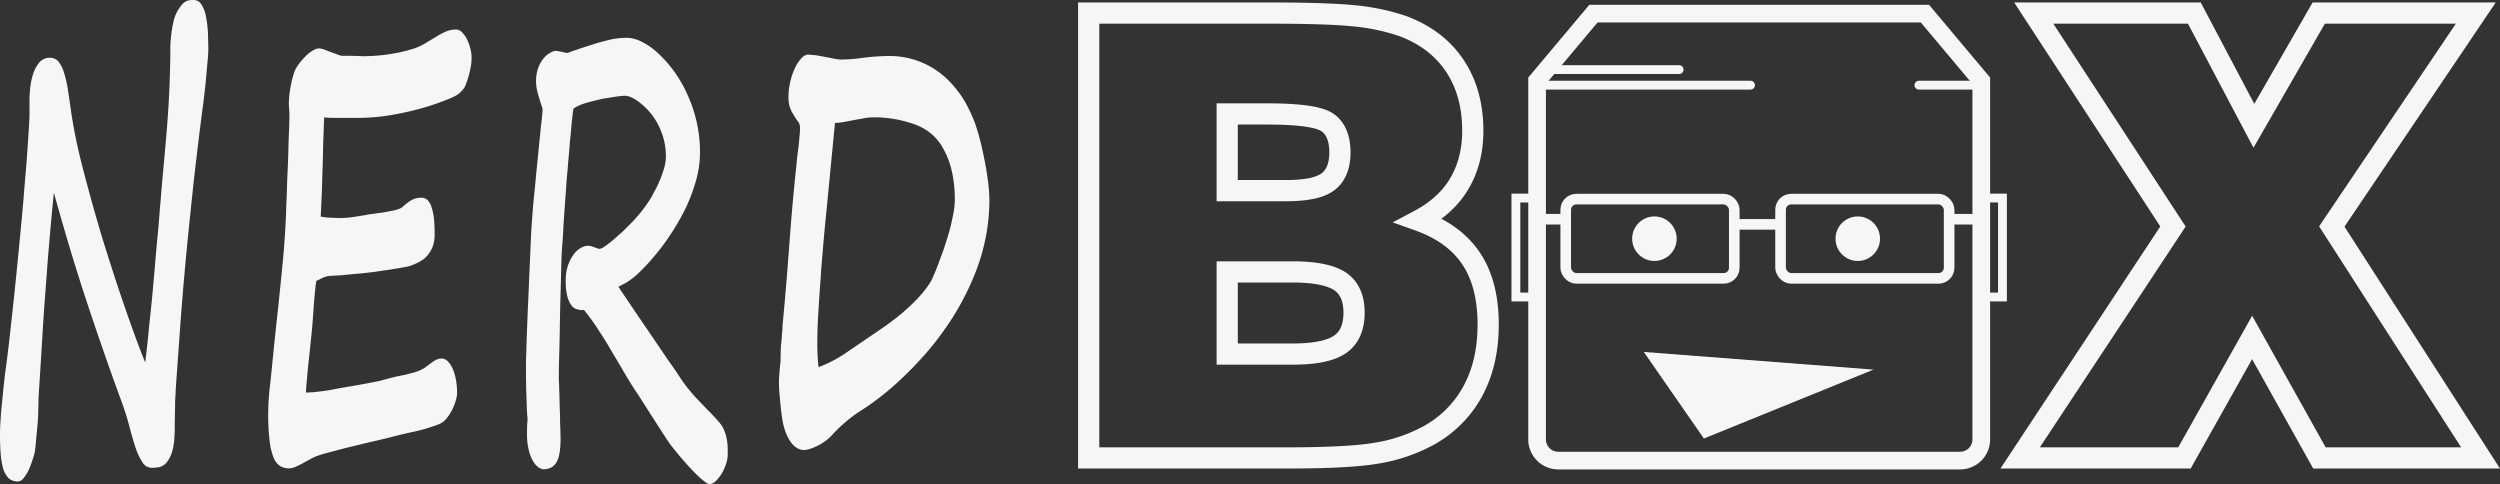 <svg xmlns="http://www.w3.org/2000/svg" viewBox="0 0 1415 274"><rect x="0" y="0" width="1415" height="274" fill="#333333" stroke="none"/><defs><style>.a{fill:#f6f6f6;}.b,.c,.e,.f{fill:none;}.b,.c,.d,.e,.f{stroke:#f6f6f6;}.b,.c,.d,.e{stroke-miterlimit:10;}.b{stroke-width:12px;}.c{stroke-width:10px;}.d{fill:#1cbcbb;stroke-linecap:round;}.d,.e{stroke-width:5px;}.f{stroke-linejoin:round;stroke-width:6px;}</style></defs><path class="a" d="M17,225.8c.6-4.8,1.4-10.9,2.2-18.3s1.7-15.4,2.6-24,1.8-17.7,2.7-27.1S26.3,137.9,27,129s1.5-17.2,2-24.9,1-14.3,1.2-19.7V75.5a65.8,65.8,0,0,1,.4-7.1,41.1,41.1,0,0,1,1.7-7.9,19.6,19.6,0,0,1,3.5-6.4,7.6,7.6,0,0,1,6-2.6,6.2,6.2,0,0,1,4.9,2.3,18.2,18.2,0,0,1,3.1,6.4A62.8,62.8,0,0,1,52,70c.6,3.9,1.2,8.2,1.9,12.9s1.6,9.9,3,16.5,3.2,13.7,5.3,21.6,4.4,16.2,7,25.1,5.4,17.7,8.3,26.7,5.9,17.8,9,26.6,6.1,16.9,9.2,24.6c.7-5.8,1.4-11.9,2-18.3s1.4-13,2-19.6,1.2-13.1,1.7-19.4,1.1-12.1,1.6-17.5.8-10.2,1.2-14.5.6-7.4.8-9.7l2.1-23.3c.6-6.7,1.1-12.9,1.5-18.8s.7-11.5.9-17.1.4-11.8.4-18.5c0-1.7,0-3.6.2-5.7s.4-4,.7-6,.7-3.7,1.1-5.5a24.5,24.5,0,0,1,1.5-4,21.9,21.9,0,0,1,2.7-4.2,7.3,7.3,0,0,1,2.3-2.1,4.5,4.5,0,0,1,2.2-.8,9.7,9.7,0,0,1,2.5-.2,5.1,5.1,0,0,1,4.5,2.7,18.6,18.6,0,0,1,2.5,6.8,64.4,64.4,0,0,1,1.1,9.2c.1,3.3.2,6.5.2,9.6q0,1.5-.3,5.4c-.3,2.6-.5,5.5-.8,8.7s-.6,6.6-1,9.9-.7,6.3-1.1,8.7c-2.2,17.2-4.2,33.5-5.8,48.8s-3.1,29.7-4.3,43.1-2.2,26-3,37.5-1.6,21.9-2.2,31.3c0,1.4-.1,2.7-.2,3.9s-.1,2.5-.1,3.9-.1,3.2-.1,5.1-.1,4.4-.1,7.3c0,5.6-.4,10-1.3,13.1a18.7,18.7,0,0,1-3.3,6.8,8,8,0,0,1-4.2,2.6,32.2,32.2,0,0,1-3.9.4,6.4,6.4,0,0,1-5.5-3,35.8,35.8,0,0,1-4-8.5c-1.2-3.6-2.4-7.9-3.7-12.8s-3.1-10.4-5.3-16.2q-9-24.6-18.3-52.6T44,127.9c-1,9.6-1.9,19.7-2.8,30.2s-1.6,21-2.4,31.2-1.3,20.1-1.9,29.5-1.1,17.8-1.6,25.2c0,2.9-.1,5.9-.2,9.3s-.4,6.5-.7,9.5-.5,5.5-.7,7.6-.4,3.6-.5,4.1a44.5,44.5,0,0,1-1.4,4.9,44.8,44.8,0,0,1-2.1,5.5,22.7,22.7,0,0,1-2.9,4.6,4.3,4.3,0,0,1-3.2,1.8,7.7,7.7,0,0,1-5.1-1.7,13.1,13.1,0,0,1-3.1-5.2,42.2,42.2,0,0,1-1.5-8.5c-.3-3.4-.4-7.3-.4-11.8q0-2.7.3-7.2c.2-2.9.4-6.2.8-9.8s.7-7.2,1.1-10.9S16.5,229,17,225.8Z" transform="translate(-13.5 -18.8)"/><path class="a" d="M280.4,52a26.2,26.2,0,0,1-.4,4.3,52.3,52.3,0,0,1-1.2,5.4c-.5,1.8-1.1,3.5-1.7,5.1a9.4,9.4,0,0,1-2.1,3.3,13.5,13.5,0,0,1-4,3.1,37.9,37.9,0,0,1-4.8,2.1,137.7,137.7,0,0,1-14.5,4.9c-4.7,1.3-9.2,2.3-13.4,3.1A116.3,116.3,0,0,1,226.7,85c-3.5.3-6.4.5-8.9.5H201.2a27.7,27.7,0,0,1-4.2-.3c-.2,3.6-.3,7.9-.5,12.9s-.2,10.3-.4,15.6-.3,10.4-.5,15.3-.4,9-.6,12.4a32.5,32.5,0,0,0,5.1.6l5.7.2a51.2,51.2,0,0,0,7.8-.6l6.5-1a34.5,34.5,0,0,1,4-.7l5.9-.8,6-1.1a20.6,20.6,0,0,0,4.6-1.5l3.1-2.6a21.1,21.1,0,0,1,2.7-1.8,10.2,10.2,0,0,1,2.7-1.1,15.5,15.5,0,0,1,3.1-.3,4.8,4.8,0,0,1,3.6,1.7,10.5,10.5,0,0,1,2.2,4.5,30.1,30.1,0,0,1,1.2,6.5q.3,3.6.3,7.5a20.3,20.3,0,0,1-1.3,8,18.7,18.7,0,0,1-3.3,5.1,14.4,14.4,0,0,1-4.1,3,27.4,27.4,0,0,1-3.6,1.7,18.2,18.2,0,0,1-4.9,1.3c-2.3.5-5,.9-8.1,1.4l-9.7,1.4c-3.4.4-6.7.8-9.7,1l-8.2.8-5.1.3a13.4,13.4,0,0,0-4.6.8l-4.4,2.1c-.7,5.2-1.2,10.8-1.6,16.9s-.9,12.3-1.7,18.9c-.2,2.6-.5,5.2-.8,7.9s-.6,5.3-.8,7.7-.4,4.7-.6,6.8-.3,3.7-.3,5l3.9-.2,4.6-.5,4.9-.7,4.6-.9,9.8-1.7,7.3-1.3,6.1-1.2,6-1.6,4-1,5-1,5-1.3a22,22,0,0,0,4.7-1.9,16.4,16.4,0,0,0,2.6-1.7l2.7-2a16.1,16.1,0,0,1,2.8-1.7,7.1,7.1,0,0,1,2.8-.6,4.8,4.8,0,0,1,3.3,1.5,12.8,12.8,0,0,1,2.8,4,28.5,28.5,0,0,1,1.9,6.2,40,40,0,0,1,.7,7.9,15.8,15.8,0,0,1-.7,4.1,30.1,30.1,0,0,1-2.1,5.4,27.6,27.6,0,0,1-3.2,4.9,11.1,11.1,0,0,1-4,3.1,97.1,97.1,0,0,1-14.3,4.3c-4.8,1-10,2.3-15.8,3.8l-12.4,2.9-11.5,2.8-9.4,2.5a56.7,56.7,0,0,0-5.9,1.8,28.7,28.7,0,0,0-4,1.9l-4.2,2.3c-1.4.8-2.8,1.4-4.1,2a9.7,9.7,0,0,1-3.4.8H177a9.8,9.8,0,0,1-5.1-1.4,10.4,10.4,0,0,1-3.6-4.8,37.2,37.2,0,0,1-2.2-9.4,121.3,121.3,0,0,1-.8-14.9,146.5,146.5,0,0,1,.9-15.4c.7-5.7,1.3-12.5,2.1-20.3s1.5-14.5,2.2-20.8,1.3-12.3,1.9-18.3,1.2-11.8,1.7-17.7.9-12.2,1.2-19c.1-.8.1-2.6.2-5.5s.3-6.4.4-10.4.3-8.3.5-12.8.3-8.8.4-12.8.3-7.4.4-10.4.1-4.8.1-5.6,0-1.9-.1-3.3-.2-2.5-.2-3.4a48.4,48.4,0,0,1,.7-8.1,63.9,63.9,0,0,1,2.1-9.2,16.3,16.3,0,0,1,2.5-4.9,35,35,0,0,1,3.9-4.6,20.9,20.9,0,0,1,4.2-3.4,7.2,7.2,0,0,1,3.7-1.3,10.8,10.8,0,0,1,2.8.6l3.9,1.5,3.9,1.4a7.6,7.6,0,0,0,2.7.7h5l7,.2a99.5,99.5,0,0,0,14.3-1.1,87.9,87.9,0,0,0,14.6-3.4,32.3,32.3,0,0,0,6.2-3l5.7-3.4a43.2,43.2,0,0,1,5.6-3,15.2,15.2,0,0,1,5.9-1.2,4.6,4.6,0,0,1,3.1,1.4,13.8,13.8,0,0,1,2.8,3.7,27.7,27.7,0,0,1,2,5.3A19.8,19.8,0,0,1,280.4,52Z" transform="translate(-13.5 -18.8)"/><path class="a" d="M425.4,275.8a17.1,17.1,0,0,1-1,5.7,27.8,27.8,0,0,1-2.5,5.5,21.4,21.4,0,0,1-3.4,4.2,5.1,5.1,0,0,1-3.4,1.6,5.4,5.4,0,0,1-2.6-1.3,48.8,48.8,0,0,1-4.1-3.5c-1.5-1.4-3.1-3.1-4.9-5l-5.1-5.8-4.8-5.9c-1.5-2-2.7-3.8-3.7-5.4l-3.1-4.8-4.9-7.6-5.1-8c-1.6-2.6-2.9-4.5-3.8-5.8-2.4-3.7-4.8-7.6-7.1-11.6s-4.8-8-7.1-12-4.8-7.8-7.2-11.5a118.7,118.7,0,0,0-7.5-10.3.1.1,0,0,0-.1-.1c-.1,0-.2,0-.2.1h-.4a10,10,0,0,1-3.4-.5,5.5,5.5,0,0,1-3.1-2.2,15.2,15.2,0,0,1-2.3-5.1,36.8,36.8,0,0,1-.9-9.2,27,27,0,0,1,1.1-7.7,22.9,22.9,0,0,1,2.9-6.1,13.3,13.3,0,0,1,4.1-4.1,8.7,8.7,0,0,1,4.7-1.5l1.6.2,1.9.7,1.7.6,1.2.3a7.5,7.5,0,0,0,2.7-1.3c1.3-.9,2.8-2,4.6-3.5l5.7-5,6-6c1.9-2.1,3.8-4.3,5.5-6.5s3.1-4.3,4.3-6.2,1.2-2.2,2.1-3.9a46.4,46.4,0,0,0,2.9-5.9,65.5,65.5,0,0,0,2.6-7.1,25.6,25.6,0,0,0,1.1-7.1,38.3,38.3,0,0,0-1.3-9.9,43.1,43.1,0,0,0-3.4-8.5,36,36,0,0,0-4.6-6.7,38.5,38.5,0,0,0-5.1-4.9,22.7,22.7,0,0,0-4.8-3.1,9.8,9.8,0,0,0-3.7-1.1,47,47,0,0,0-4.7.4l-5.8.9c-2,.3-4.1.8-6.2,1.3s-3.9,1-5.7,1.5a32.8,32.8,0,0,0-4.5,1.7,8.9,8.9,0,0,0-2.6,1.7q-.5,4.1-.9,7.5l-.6,7.1c-.3,2.3-.5,4.9-.7,7.5s-.5,5.7-.8,9.1c-.1,1.7-.3,3.9-.6,6.8s-.4,6.2-.7,9.8-.5,7.3-.8,11.1-.5,7.7-.7,11.4-.5,7-.7,10.1-.2,5.6-.3,7.5c-.1,5.9-.3,12.3-.5,19.4s-.3,13.7-.4,20.1-.3,11.7-.4,16.3-.1,7.4-.1,8.5,0,1.1.1,2.8.1,3.6.2,5.9.1,4.8.2,7.5.2,5.3.2,7.7.2,4.6.2,6.4.1,3.1.1,3.7c0,6.7-.8,11.3-2.4,13.9s-4.1,3.8-7.6,3.8a6.3,6.3,0,0,1-2.1-.8,10.6,10.6,0,0,1-3-3,22.8,22.8,0,0,1-2.7-6.2,36.3,36.3,0,0,1-1.2-10.3c0-2,0-3.7.1-5.1s.2-2.4.2-3.3c-.3-2.6-.4-5.4-.5-8.4l-.3-8.9c0-2.9-.1-5.7-.1-8.3v-6.6c0-.6.1-2.5.2-5.8s.2-7.4.4-12.4.4-10.7.7-16.9.5-12.4.8-18.7.5-12.2.8-18,.7-10.6,1-14.7c.2-2.6.5-5.7.9-9.4s.7-7.5,1.1-11.5l1.2-12c.4-4.1.8-7.8,1.1-11.1s.7-6,.9-8.2.3-3.6.3-4a10.7,10.7,0,0,0-.6-2.3c-.4-1.1-.8-2.5-1.3-4.1s-.9-3.2-1.3-4.8a26.8,26.8,0,0,1-.5-4.5,22.8,22.8,0,0,1,1.2-7.8,18.9,18.9,0,0,1,3.1-5.5,11.8,11.8,0,0,1,3.7-3.1,6.8,6.8,0,0,1,3.2-1.1l1.7.2,1.9.4,1.7.4,1.1.2,7.2-2.5,8.7-2.8c3-.9,6.1-1.7,9.1-2.4a46.1,46.1,0,0,1,8.8-.9,18.7,18.7,0,0,1,8.3,2.2,37.4,37.4,0,0,1,9.1,6.3,67.4,67.4,0,0,1,8.9,9.9,72.8,72.8,0,0,1,7.7,13.1,81.9,81.9,0,0,1,5.4,15.6,78.3,78.3,0,0,1,2,17.8,58.7,58.7,0,0,1-2.4,16.4,98.5,98.5,0,0,1-6.1,15.9,139.3,139.3,0,0,1-8.5,14.6,117.4,117.4,0,0,1-9.2,12.2,112.3,112.3,0,0,1-8.5,9.1,41.2,41.2,0,0,1-6.3,5l-1,.6-1.7.9-1.6.9-.9.4,2,3,4.6,6.8,6.5,9.6,7.5,11,7.6,11.2c2.6,3.6,4.9,7,7,10.2a74.9,74.9,0,0,0,5.4,7.2,73.7,73.7,0,0,0,5.2,5.8l5.2,5.4c1.8,1.7,3.7,3.8,5.6,6a17.2,17.2,0,0,1,3,4.4,19.8,19.8,0,0,1,1.5,4.5,24.2,24.2,0,0,1,.7,4.7C425.4,272.6,425.4,274.2,425.4,275.8Z" transform="translate(-13.5 -18.8)"/><path class="a" d="M573.5,132.1a112.6,112.6,0,0,1-8,41.2,152.4,152.4,0,0,1-19.4,34.8,152.6,152.6,0,0,1-11.5,14c-4.1,4.5-8.2,8.6-12.3,12.4s-8.1,7.1-11.8,9.9a113.4,113.4,0,0,1-10.2,7.1,81.3,81.3,0,0,0-7.2,5.3,83.3,83.3,0,0,0-8.9,8.5,23.7,23.7,0,0,1-4.7,3.9,23.4,23.4,0,0,1-4.6,2.5,20.1,20.1,0,0,1-3.8,1.4,9.7,9.7,0,0,1-2.4.4c-3.2,0-6-1.8-8.3-5.5s-3.8-8.5-4.5-14.6c-.6-4.5-.9-8.3-1.2-11.5s-.3-5.5-.3-7.1,0-1.6.1-2.8l.3-3.8c.1-1.3.2-2.6.4-3.9s.1-2.3.1-3.1.1-2.6.1-4.2.2-3.3.4-5,.2-3.5.4-5.2.2-3.3.3-4.7c1.4-14.5,2.6-29.2,3.7-44.1s2.4-30.3,4.1-45.9c.1-1.5.3-3.2.5-5.1s.5-3.6.7-5.5.4-3.7.5-5.4a35.8,35.8,0,0,0,.3-4.1,7.7,7.7,0,0,0-.6-3.7L464,86c-.7-1.2-1.4-2.2-1.9-3.2a11.1,11.1,0,0,1-1.3-2.7,13.2,13.2,0,0,1-.8-3,23,23,0,0,1-.2-3.9,36.5,36.5,0,0,1,.9-7.7,35.7,35.7,0,0,1,2.5-7.6,20.5,20.5,0,0,1,3.6-5.8c1.4-1.6,2.8-2.4,4.3-2.4l4.4.4,5.5,1,5,1,2.8.4a93.9,93.9,0,0,0,13.3-1,121,121,0,0,1,14.7-1,46.8,46.8,0,0,1,19.7,4.2,48,48,0,0,1,16.8,12.8c1.1,1.3,2.4,2.9,3.7,4.7a63.9,63.9,0,0,1,4.1,6.8,86.3,86.3,0,0,1,4.2,9.4,124.8,124.8,0,0,1,3.8,13.3c1.4,6.1,2.5,11.7,3.2,16.9A92.8,92.8,0,0,1,573.5,132.1Zm-19.6,0a69,69,0,0,0-2.1-18.2,48.1,48.1,0,0,0-5.4-12.7,29.7,29.7,0,0,0-7.6-8.1,35.1,35.1,0,0,0-8.7-4.3,71.1,71.1,0,0,0-10.8-2.7,67.1,67.1,0,0,0-11-.9,30.5,30.5,0,0,0-5,.4l-5.6,1-5.8,1.1a39.8,39.8,0,0,1-5.8.7l-2.7,27.8c-.9,9.2-1.7,17.8-2.5,25.7s-1.4,15-1.9,21-.9,10.5-1,13.3c-.5,6.2-.9,12.5-1.3,19.2s-.6,12.7-.6,18.2c0,2.7.1,5.1.2,7.1s.3,4,.5,5.9a72,72,0,0,0,15.7-8.2L510.7,206c3.6-2.4,6.9-4.8,10.1-7.3a107.4,107.4,0,0,0,8.5-7.4,72.1,72.1,0,0,0,6.7-7.1,53,53,0,0,0,4.6-6.5c.3-.7.9-1.9,1.7-3.8s1.7-4,2.6-6.6,2.1-5.4,3.1-8.5,2-6.2,2.9-9.4,1.5-6.3,2.1-9.2A41.7,41.7,0,0,0,553.9,132.1Z" transform="translate(-13.5 -18.8)"/><path class="b" d="M629.7,278V26.2H732.9c22.2,0,38.4.6,48.5,1.7a120.5,120.5,0,0,1,26.2,5.7c12.7,4.8,22.5,12.2,29.3,22.4s10.2,22.4,10.2,36.9c0,11.4-2.6,21.3-7.6,29.8s-12.7,15.5-22.9,20.9c13.4,4.8,23.2,12,29.6,21.6s9.6,22,9.6,37.2-3.1,27.9-9.3,38.9a62.9,62.9,0,0,1-27.1,25.4,92.8,92.8,0,0,1-27.4,8.7c-10.2,1.7-27.2,2.6-50.9,2.6Zm78.4-151.3h33.3c11.2,0,19.1-1.6,23.6-4.9s6.9-8.9,6.9-16.8-2.5-14-7.4-17.1-16.2-4.6-34-4.6H708.1Zm0,92.5h37.4c12.5,0,21.3-1.9,26.5-5.5s7.9-9.6,7.9-17.9-2.7-14.3-8-17.8-14.4-5.3-27-5.3H708.1Z" transform="translate(-13.5 -18.8)"/><path class="b" d="M1156.9,278l86.5-131L1164.6,26.2h90.9L1289.2,90l36.7-63.8h88.9L1333.3,147l84.2,131h-91.2l-38.1-68.2L1249.9,278Z" transform="translate(-13.5 -18.8)"/><path class="c" d="M915.4,26.5H1103l31.9,38v203a12,12,0,0,1-12,12H895.5a12,12,0,0,1-12-12V64.5Z" transform="translate(-13.5 -18.8)"/><line class="d" x1="990.8" y1="48.2" x2="870" y2="48.2"/><line class="d" x1="950.4" y1="39.4" x2="875.3" y2="39.4"/><line class="d" x1="1121.4" y1="48.2" x2="1086.1" y2="48.2"/><polygon class="a" points="930.4 199.2 1060.4 209.2 964.4 248.2 930.4 199.2"/><rect class="e" x="858" y="112.1" width="12" height="56"/><rect class="e" x="1121.4" y="112.1" width="12" height="56"/><rect class="f" x="886.2" y="112.7" width="95.4" height="44.86" rx="6"/><rect class="f" x="1007.8" y="112.7" width="95.4" height="44.86" rx="6"/><line class="f" x1="886.2" y1="124.1" x2="870" y2="124.1"/><line class="f" x1="981.5" y1="127" x2="1007.8" y2="127"/><line class="f" x1="1120.4" y1="124.1" x2="1104.2" y2="124.1"/><circle class="a" cx="936.4" cy="135.1" r="12.6"/><circle class="a" cx="1051.5" cy="135.1" r="12.6"/></svg>
